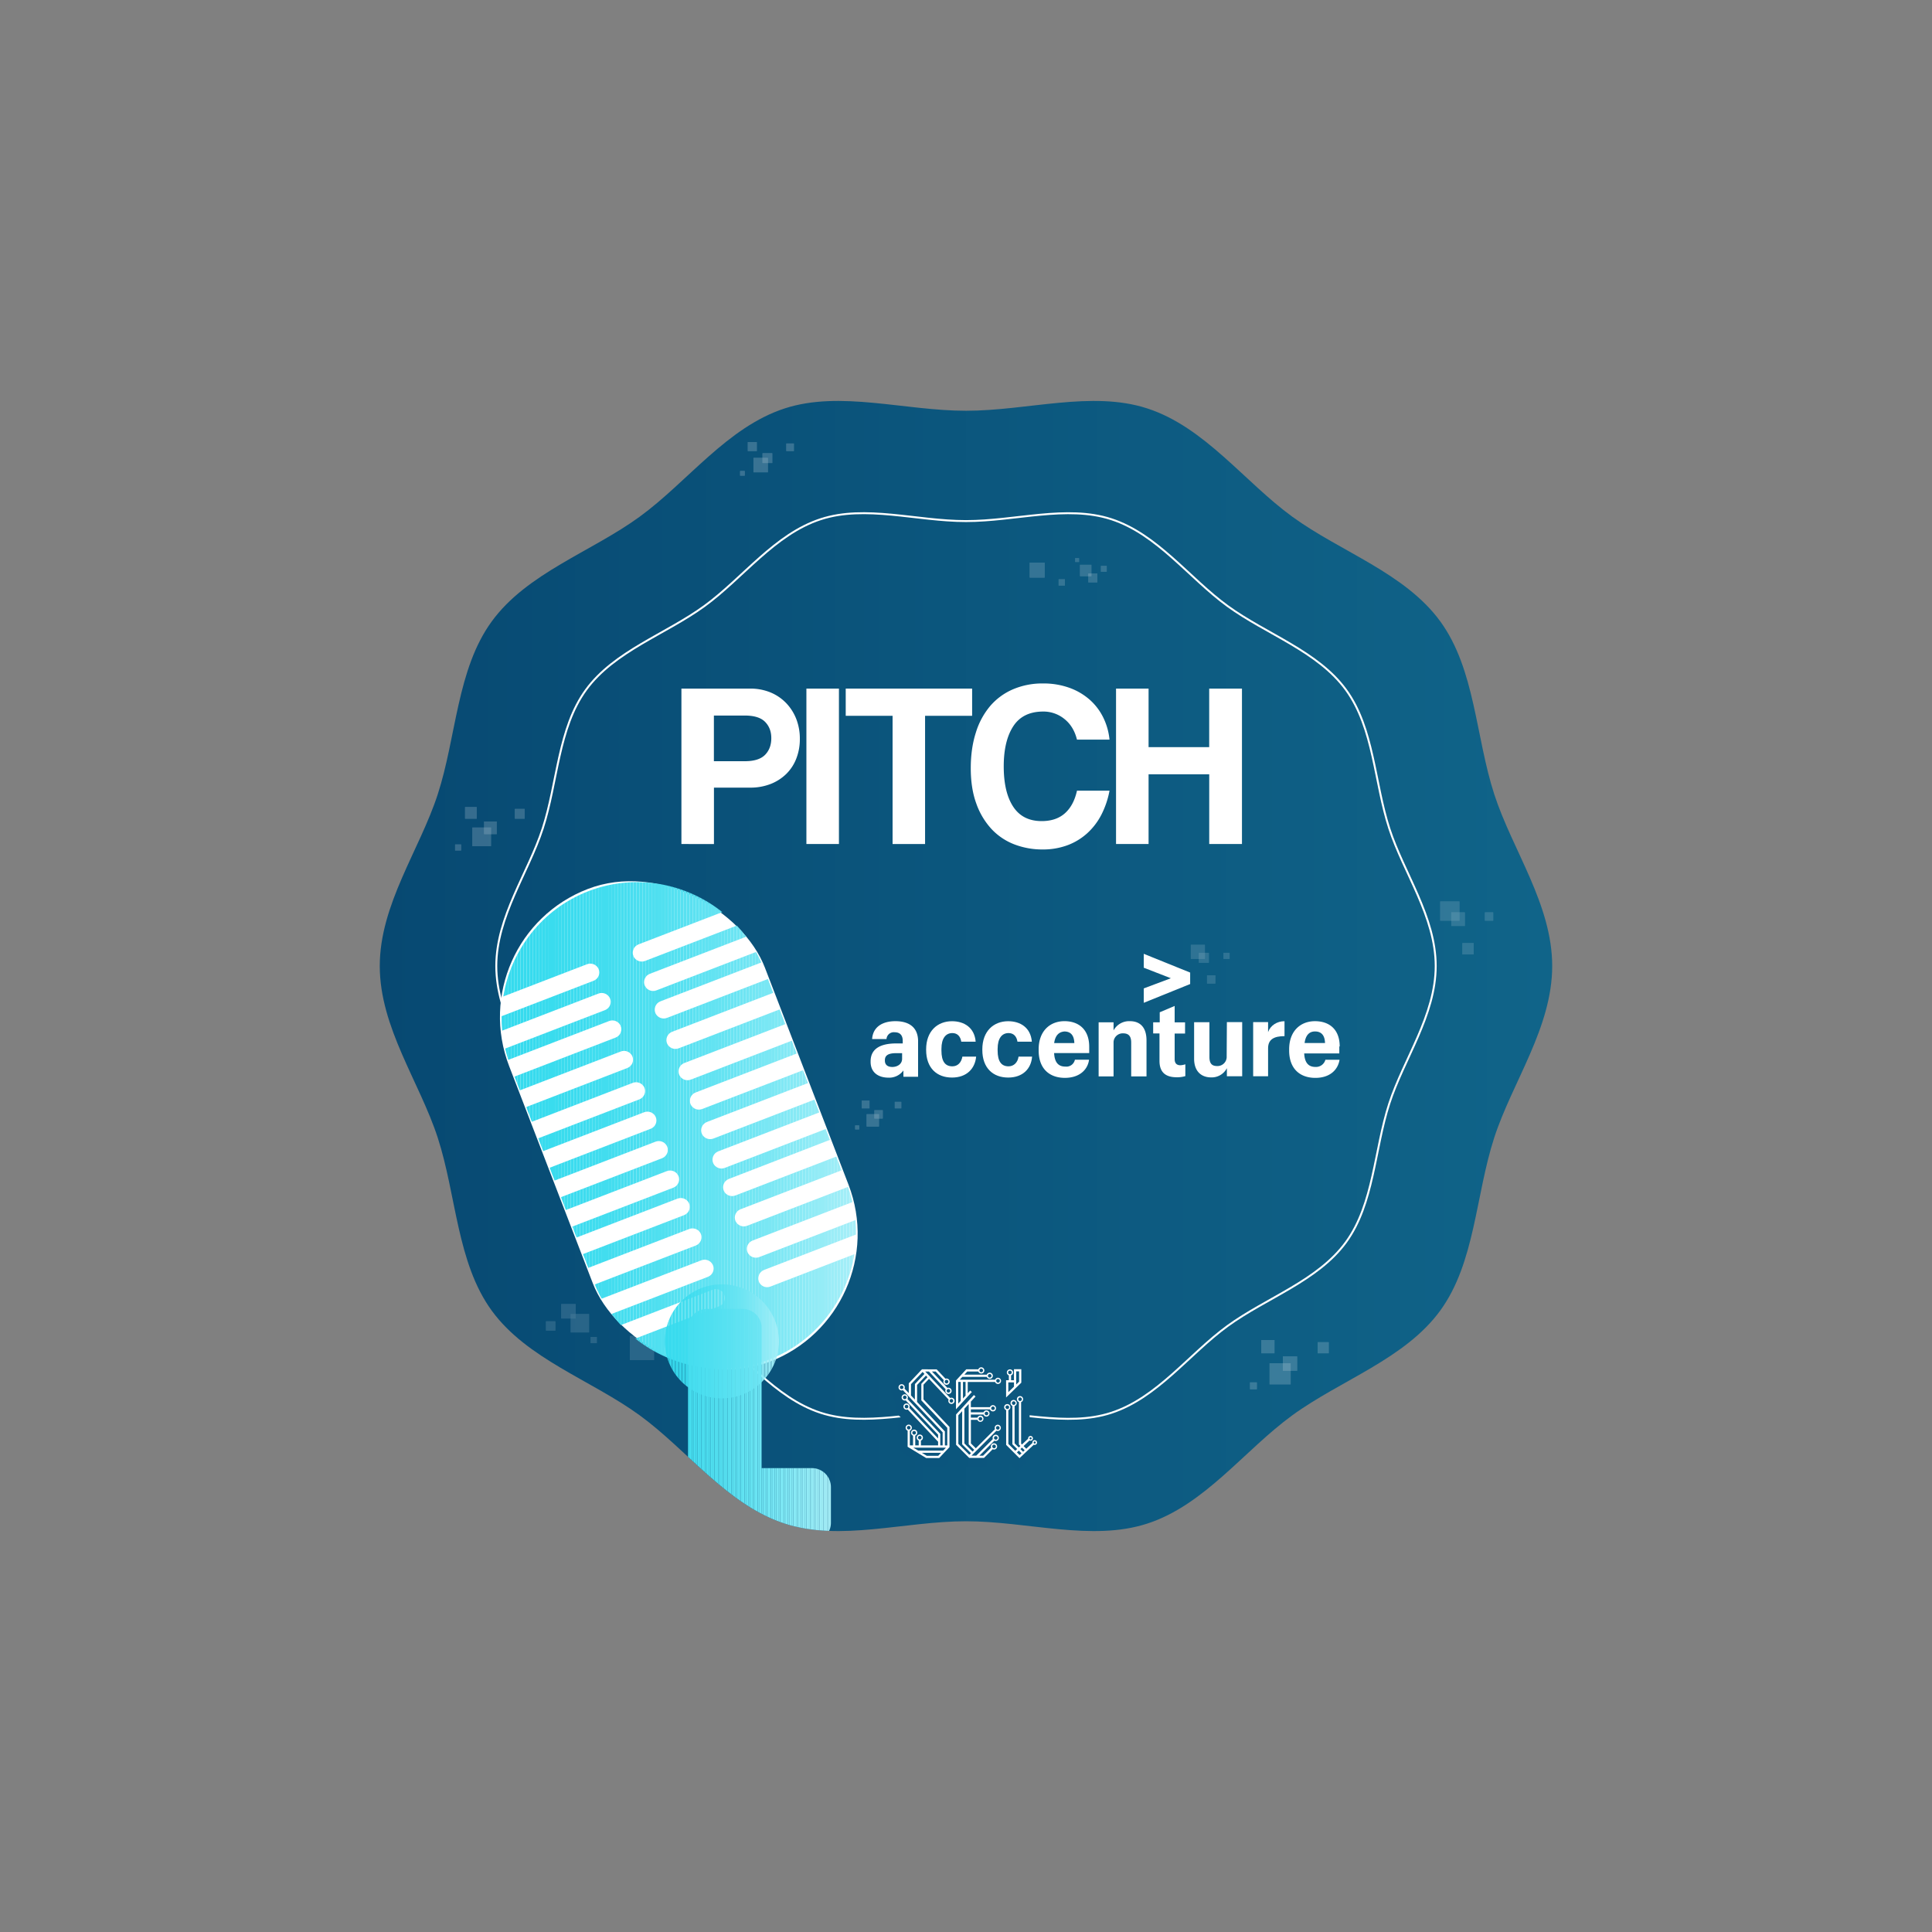 <svg id="Layer_1" data-name="Layer 1" xmlns="http://www.w3.org/2000/svg" xmlns:xlink="http://www.w3.org/1999/xlink" viewBox="0 0 2000 2000"><rect x="0" y="0" width="2000" height="2000" fill="#808080" stroke="none"/><defs><style>.cls-1{fill:#fff;}.cls-2,.cls-35{fill:none;}.cls-3{fill:url(#linear-gradient);}.cls-4{opacity:0.17;}.cls-5{clip-path:url(#clip-path);}.cls-6{clip-path:url(#clip-path-2);}.cls-7{clip-path:url(#clip-path-3);}.cls-8{clip-path:url(#clip-path-4);}.cls-9{opacity:0.26;}.cls-10{opacity:0.5;}.cls-11{opacity:0.47;}.cls-12{opacity:0.3;}.cls-13{opacity:0.62;}.cls-14{clip-path:url(#clip-path-5);}.cls-15{clip-path:url(#clip-path-6);}.cls-16{clip-path:url(#clip-path-7);}.cls-17{clip-path:url(#clip-path-8);}.cls-18{clip-path:url(#clip-path-9);}.cls-19{clip-path:url(#clip-path-10);}.cls-20{clip-path:url(#clip-path-11);}.cls-21{clip-path:url(#clip-path-12);}.cls-22{clip-path:url(#clip-path-13);}.cls-23{clip-path:url(#clip-path-14);}.cls-24{clip-path:url(#clip-path-15);}.cls-25{clip-path:url(#clip-path-16);}.cls-26{clip-path:url(#clip-path-17);}.cls-27{clip-path:url(#clip-path-18);}.cls-28{clip-path:url(#clip-path-19);}.cls-29{opacity:0.64;}.cls-30{clip-path:url(#clip-path-20);}.cls-31{clip-path:url(#clip-path-21);}.cls-32{clip-path:url(#clip-path-22);}.cls-33{clip-path:url(#clip-path-23);}.cls-34{clip-path:url(#clip-path-24);}.cls-35{stroke:#fff;stroke-miterlimit:10;stroke-width:2px;}.cls-36{clip-path:url(#clip-path-25);}.cls-37{clip-path:url(#clip-path-26);}.cls-38{fill:#36dbee;}.cls-39{fill:#37dbee;}.cls-40{fill:#38dbee;}.cls-41{fill:#39dbee;}.cls-42{fill:#39dcee;}.cls-43{fill:#3adcee;}.cls-44{fill:#3bdcee;}.cls-45{fill:#3cdcef;}.cls-46{fill:#3ddcef;}.cls-47{fill:#3edcef;}.cls-48{fill:#3fddef;}.cls-49{fill:#40ddef;}.cls-50{fill:#41ddef;}.cls-51{fill:#42ddef;}.cls-52{fill:#43ddef;}.cls-53{fill:#44ddef;}.cls-54{fill:#44deef;}.cls-55{fill:#45deef;}.cls-56{fill:#46deef;}.cls-57{fill:#47deef;}.cls-58{fill:#47def0;}.cls-59{fill:#48def0;}.cls-60{fill:#49def0;}.cls-61{fill:#4adff0;}.cls-62{fill:#4bdff0;}.cls-63{fill:#4cdff0;}.cls-64{fill:#4ddff0;}.cls-65{fill:#4edff0;}.cls-66{fill:#4fdff0;}.cls-67{fill:#50e0f0;}.cls-68{fill:#51e0f0;}.cls-69{fill:#52e0f0;}.cls-70{fill:#53e0f1;}.cls-71{fill:#54e0f1;}.cls-72{fill:#55e1f1;}.cls-73{fill:#56e1f1;}.cls-74{fill:#57e1f1;}.cls-75{fill:#58e1f1;}.cls-76{fill:#59e1f1;}.cls-77{fill:#5ae1f1;}.cls-78{fill:#5ce2f1;}.cls-79{fill:#5de2f1;}.cls-80{fill:#5ee2f2;}.cls-81{fill:#5fe2f2;}.cls-82{fill:#60e2f2;}.cls-83{fill:#61e3f2;}.cls-84{fill:#63e3f2;}.cls-85{fill:#64e3f2;}.cls-86{fill:#65e3f2;}.cls-87{fill:#66e4f2;}.cls-88{fill:#67e4f2;}.cls-89{fill:#69e4f2;}.cls-90{fill:#6ae4f3;}.cls-91{fill:#6be4f3;}.cls-92{fill:#6de5f3;}.cls-93{fill:#6ee5f3;}.cls-94{fill:#6fe5f3;}.cls-95{fill:#71e5f3;}.cls-96{fill:#72e6f3;}.cls-97{fill:#73e6f3;}.cls-98{fill:#75e6f4;}.cls-99{fill:#76e6f4;}.cls-100{fill:#78e7f4;}.cls-101{fill:#79e7f4;}.cls-102{fill:#7be7f4;}.cls-103{fill:#7ce7f4;}.cls-104{fill:#7de8f4;}.cls-105{fill:#7fe8f4;}.cls-106{fill:#80e8f5;}.cls-107{fill:#82e8f5;}.cls-108{fill:#84e9f5;}.cls-109{fill:#85e9f5;}.cls-110{fill:#87e9f5;}.cls-111{fill:#88eaf5;}.cls-112{fill:#8aeaf5;}.cls-113{fill:#8beaf6;}.cls-114{fill:#8deaf6;}.cls-115{fill:#8febf6;}.cls-116{fill:#90ebf6;}.cls-117{fill:#92ebf6;}.cls-118{fill:#94ecf6;}.cls-119{fill:#95ecf6;}.cls-120{fill:#97ecf7;}.cls-121{fill:#99ecf7;}.cls-122{fill:#9bedf7;}.cls-123{fill:#9cedf7;}.cls-124{fill:#9eedf7;}.cls-125{fill:#a0eef7;}.cls-126{fill:#a2eef8;}.cls-127{fill:#a3eef8;}.cls-128{fill:#a5eff8;}.cls-129{fill:#a7eff8;}.cls-130{clip-path:url(#clip-path-27);}.cls-131{clip-path:url(#clip-path-28);}.cls-132{fill:url(#linear-gradient-2);}</style><linearGradient id="linear-gradient" x1="393.17" y1="1000" x2="1606.83" y2="1000" gradientUnits="userSpaceOnUse"><stop offset="0" stop-color="#074972"/><stop offset="1" stop-color="#106489"/></linearGradient><clipPath id="clip-path"><rect id="SVGID" class="cls-1" x="1065.93" y="582.42" width="15.51" height="15.51"/></clipPath><clipPath id="clip-path-2"><rect id="SVGID-2" data-name="SVGID" class="cls-1" x="1095.9" y="599.66" width="6.48" height="6.48"/></clipPath><clipPath id="clip-path-3"><rect id="SVGID-3" data-name="SVGID" class="cls-1" x="1126.64" y="593.63" width="9.27" height="9.26"/></clipPath><clipPath id="clip-path-4"><rect id="SVGID-4" data-name="SVGID" class="cls-1" x="1113.05" y="577.79" width="3.96" height="3.96"/></clipPath><clipPath id="clip-path-5"><rect id="SVGID-5" data-name="SVGID" class="cls-1" x="1314.27" y="1411.25" width="21.81" height="21.81"/></clipPath><clipPath id="clip-path-6"><rect id="SVGID-6" data-name="SVGID" class="cls-1" x="1328" y="1404.18" width="14.78" height="14.78"/></clipPath><clipPath id="clip-path-7"><rect id="SVGID-7" data-name="SVGID" class="cls-1" x="1305.7" y="1387.27" width="13.62" height="13.63"/></clipPath><clipPath id="clip-path-8"><rect id="SVGID-8" data-name="SVGID" class="cls-1" x="1294.03" y="1431.06" width="7.05" height="7.05"/></clipPath><clipPath id="clip-path-9"><rect id="SVGID-9" data-name="SVGID" class="cls-1" x="1364.02" y="1389.44" width="11.45" height="11.45"/></clipPath><clipPath id="clip-path-10"><rect id="SVGID-10" data-name="SVGID" class="cls-1" x="897.12" y="1153.41" width="12.78" height="12.78"/></clipPath><clipPath id="clip-path-11"><rect id="SVGID-11" data-name="SVGID" class="cls-1" x="905.17" y="1149.27" width="8.66" height="8.66"/></clipPath><clipPath id="clip-path-12"><rect id="SVGID-12" data-name="SVGID" class="cls-1" x="892.1" y="1139.36" width="7.98" height="7.99"/></clipPath><clipPath id="clip-path-13"><rect id="SVGID-13" data-name="SVGID" class="cls-1" x="885.26" y="1165.03" width="4.14" height="4.13"/></clipPath><clipPath id="clip-path-14"><rect id="SVGID-14" data-name="SVGID" class="cls-1" x="926.28" y="1140.63" width="6.71" height="6.71"/></clipPath><clipPath id="clip-path-15"><rect id="SVGID-15" data-name="SVGID" class="cls-1" x="489" y="856.66" width="19.28" height="19.28"/></clipPath><clipPath id="clip-path-16"><rect id="SVGID-16" data-name="SVGID" class="cls-1" x="501.14" y="850.42" width="13.06" height="13.07"/></clipPath><clipPath id="clip-path-17"><rect id="SVGID-17" data-name="SVGID" class="cls-1" x="481.43" y="835.46" width="12.04" height="12.05"/></clipPath><clipPath id="clip-path-18"><rect id="SVGID-18" data-name="SVGID" class="cls-1" x="471.11" y="874.18" width="6.24" height="6.23"/></clipPath><clipPath id="clip-path-19"><rect id="SVGID-19" data-name="SVGID" class="cls-1" x="532.98" y="837.38" width="10.12" height="10.13"/></clipPath><clipPath id="clip-path-20"><rect id="SVGID-20" data-name="SVGID" class="cls-1" x="779.98" y="474.02" width="14.91" height="14.91"/></clipPath><clipPath id="clip-path-21"><rect id="SVGID-21" data-name="SVGID" class="cls-1" x="789.36" y="469.19" width="10.1" height="10.11"/></clipPath><clipPath id="clip-path-22"><rect id="SVGID-22" data-name="SVGID" class="cls-1" x="774.12" y="457.63" width="9.31" height="9.32"/></clipPath><clipPath id="clip-path-23"><rect id="SVGID-23" data-name="SVGID" class="cls-1" x="766.14" y="487.57" width="4.82" height="4.82"/></clipPath><clipPath id="clip-path-24"><rect id="SVGID-24" data-name="SVGID" class="cls-1" x="813.99" y="459.11" width="7.83" height="7.83"/></clipPath><clipPath id="clip-path-25"><path class="cls-2" d="M1606.83,1000c0,63.74-41.31,120.17-60,177.68-19.36,59.61-19.78,129.42-55.88,179-36.47,50.11-103,71.92-153.09,108.38-49.61,36.11-90.71,92.84-150.31,112.19-57.51,18.67-123.83-2.45-187.57-2.45s-130.06,21.12-187.57,2.45c-59.6-19.35-100.7-76.08-150.31-112.19C612,1428.63,545.5,1406.82,509,1356.71c-36.1-49.61-36.52-119.42-55.87-179-18.68-57.52-60-114-60-177.69s41.31-120.17,60-177.68c19.36-59.61,19.78-129.42,55.88-179,36.47-50.11,103-71.92,153.09-108.38,49.61-36.11,90.71-92.84,150.31-112.19,57.51-18.67,123.83,2.45,187.57,2.45s130.06-21.12,187.57-2.45c59.6,19.35,100.7,76.08,150.31,112.19C1388,571.37,1454.5,593.18,1491,643.29c36.1,49.61,36.52,119.42,55.87,179C1565.52,879.83,1606.83,936.26,1606.83,1000Z"/></clipPath><clipPath id="clip-path-26"><path class="cls-2" d="M797.41,1331.89a9.22,9.22,0,0,1-12.1-5.84,9.44,9.44,0,0,1,5.82-11.47L886.06,1278s0,0,0,0a135.79,135.79,0,0,0-.58-14.93,0,0,0,0,0-.06,0L786,1301.3a9.45,9.45,0,0,1-12-4.61,9.22,9.22,0,0,1,5-12.45l103.41-39.84s0,0,0-.05a140.59,140.59,0,0,0-4.61-15.64,0,0,0,0,0,0,0l-104.3,40.18a9.47,9.47,0,0,1-12-4.61,9.22,9.22,0,0,1,5.06-12.45l104.67-40.33s0,0,0,0l-5.46-14.18a0,0,0,0,0-.06,0l-104.34,40.2a9.45,9.45,0,0,1-12-4.61,9.22,9.22,0,0,1,5.05-12.45L859.12,1180s0,0,0,0l-4.32-11.23a0,0,0,0,0-.06,0l-104.34,40.2a9.45,9.45,0,0,1-12-4.61,9.22,9.22,0,0,1,5.05-12.45l104.68-40.33a0,0,0,0,0,0,0l-5.08-13.2a0,0,0,0,0-.06,0l-104.33,40.19a9.45,9.45,0,0,1-12-4.61,9.23,9.23,0,0,1,5.05-12.45l104.68-40.32a.07.07,0,0,0,0-.06l-5.09-13.19s0,0-.05,0L727,1148a9.46,9.46,0,0,1-12-4.6,9.22,9.22,0,0,1,5.06-12.45l104.67-40.33a0,0,0,0,0,0-.06l-5.09-13.19s0,0-.05,0l-104.34,40.2a9.44,9.44,0,0,1-12-4.61,9.22,9.22,0,0,1,5-12.45l104.68-40.32a0,0,0,0,0,0-.06l-5.84-15.16a0,0,0,0,0-.06,0l-104.33,40.2a9.46,9.46,0,0,1-12-4.61,9.22,9.22,0,0,1,5.06-12.45l104.67-40.33a0,0,0,0,0,0,0L795,1013.47a.07.07,0,0,0-.06,0l-104.34,40.2a9.44,9.44,0,0,1-12-4.61,9.22,9.22,0,0,1,5-12.45l104.49-40.25a0,0,0,0,0,0-.06q-2.49-5.58-5.42-10.82a0,0,0,0,0,0,0l-103.07,39.71a9.44,9.44,0,0,1-12-4.61,9.22,9.22,0,0,1,5-12.45l99.78-38.44a0,0,0,0,0,0-.07,139.15,139.15,0,0,0-9.59-11.46,0,0,0,0,0,0,0l-94.93,36.57a9.46,9.46,0,0,1-12-4.6,9.23,9.23,0,0,1,5-12.46l86.81-33.43a.05.05,0,0,0,0-.08c-37.83-30.18-90.3-40.2-138.48-21.64h0c-48.18,18.56-80.36,61.19-88.16,109,0,0,0,.06.06,0l86.46-33.31a9.44,9.44,0,0,1,12,4.61,9.22,9.22,0,0,1-5,12.45l-95.28,36.7,0,0a141.11,141.11,0,0,0,.58,14.94,0,0,0,0,0,.06,0l99.44-38.31a9.46,9.46,0,0,1,12,4.6,9.22,9.22,0,0,1-5,12.45l-103.41,39.84a.05.05,0,0,0,0,0c.91,3.9,2,7.79,3.24,11.65a0,0,0,0,0,.06,0l104.15-40.12a9.46,9.46,0,0,1,12,4.6,9.23,9.23,0,0,1-5.05,12.46L532.62,1114.5a.07.07,0,0,0,0,.06l5.47,14.18a0,0,0,0,0,.05,0l104.34-40.19a9.45,9.45,0,0,1,12,4.6,9.21,9.21,0,0,1-5.05,12.45L544.74,1146a0,0,0,0,0,0,.06l5.84,15.16a0,0,0,0,0,.06,0L654.94,1121a9.46,9.46,0,0,1,12,4.6,9.23,9.23,0,0,1-5.06,12.46l-104.67,40.32a.07.07,0,0,0,0,.06l5.09,13.19s0,0,.05,0l104.34-40.2a9.47,9.47,0,0,1,12,4.61,9.22,9.22,0,0,1-5.06,12.45L569,1208.85s0,0,0,.05l5.08,13.2a.07.07,0,0,0,.06,0l104.34-40.2a9.44,9.44,0,0,1,12,4.61,9.22,9.22,0,0,1-5,12.45L580.7,1239.31a0,0,0,0,0,0,.06l5.08,13.2a0,0,0,0,0,.06,0l104.33-40.19a9.46,9.46,0,0,1,12,4.6,9.22,9.22,0,0,1-5,12.45l-104.68,40.33a.06.06,0,0,0,0,.06l4.33,11.23a0,0,0,0,0,.06,0l104.33-40.19a9.46,9.46,0,0,1,12,4.6,9.22,9.22,0,0,1-5,12.45l-104.68,40.33a.06.06,0,0,0,0,.06l5.47,14.18a0,0,0,0,0,0,0l104.34-40.19a9.45,9.45,0,0,1,12,4.6,9.21,9.21,0,0,1-5,12.45l-104.64,40.31a0,0,0,0,0,0,.06,139,139,0,0,0,7.07,14.69,0,0,0,0,0,.06,0l103.06-39.7a9.46,9.46,0,0,1,12,4.6,9.22,9.22,0,0,1-5,12.45l-99.79,38.45a0,0,0,0,0,0,.06,139.41,139.41,0,0,0,9.6,11.47h0l94.94-36.58a9.47,9.47,0,0,1,12,4.61,9.23,9.23,0,0,1-5.06,12.45l-86.8,33.44a0,0,0,0,0,0,.08c37.83,30.18,90.29,40.2,138.48,21.64h0c48.18-18.56,80.36-61.2,88.16-109,0,0,0-.06-.06,0Z"/></clipPath><clipPath id="clip-path-27"><circle class="cls-2" cx="747.26" cy="1388.56" r="59"/></clipPath><clipPath id="clip-path-28"><path class="cls-2" d="M840.59,1519.78H788.46V1374.57A19.64,19.64,0,0,0,768.87,1355H731.75a19.64,19.64,0,0,0-19.58,19.58v145.21H660a19.64,19.64,0,0,0-19.59,19.58v37.12A19.64,19.64,0,0,0,660,1596.06H840.59a19.64,19.64,0,0,0,19.58-19.58v-37.12A19.64,19.64,0,0,0,840.59,1519.78Z"/></clipPath><linearGradient id="linear-gradient-2" x1="922.16" y1="1464.22" x2="1081.62" y2="1464.22" gradientUnits="userSpaceOnUse"><stop offset="0" stop-color="#0b547c"/><stop offset="1" stop-color="#0c587f"/></linearGradient></defs><title>accenture_pitch</title><path class="cls-3" d="M1606.83,1000c0,63.74-41.31,120.17-60,177.68-19.36,59.61-19.78,129.42-55.88,179-36.47,50.11-103,71.92-153.09,108.38-49.61,36.11-90.71,92.84-150.31,112.19-57.51,18.67-123.83-2.45-187.57-2.45s-130.06,21.12-187.57,2.45c-59.6-19.35-100.7-76.08-150.31-112.19C612,1428.63,545.5,1406.82,509,1356.71c-36.1-49.61-36.52-119.42-55.87-179-18.68-57.52-60-114-60-177.69s41.31-120.17,60-177.68c19.36-59.61,19.78-129.42,55.88-179,36.47-50.11,103-71.92,153.09-108.38,49.61-36.11,90.71-92.84,150.31-112.19,57.51-18.67,123.83,2.45,187.57,2.45s130.06-21.12,187.57-2.45c59.6,19.35,100.7,76.08,150.31,112.19C1388,571.37,1454.5,593.18,1491,643.29c36.1,49.61,36.52,119.42,55.87,179C1565.52,879.83,1606.83,936.26,1606.83,1000Z"/><path class="cls-1" d="M705.4,873.73V712.84h71a54.35,54.35,0,0,1,21.32,4A48,48,0,0,1,814,728a49.94,49.94,0,0,1,10.42,16.6A56.25,56.25,0,0,1,828,764.94a55.26,55.26,0,0,1-3.63,20.23,45.1,45.1,0,0,1-10.42,16,48.26,48.26,0,0,1-16.24,10.42,57.21,57.21,0,0,1-21.32,3.76H739.08v58.39ZM771.06,788q14.54,0,21-6.67T798.44,764q0-10.17-6.42-16.72t-21-6.54h-32V788Z"/><path class="cls-1" d="M834.78,873.73V712.84h33.69V873.73Z"/><path class="cls-1" d="M924,873.73V741H875.49V712.84h130.85V741H957.63V873.73Z"/><path class="cls-1" d="M1148.57,818.49a91.19,91.19,0,0,1-8.48,25,68,68,0,0,1-14.66,19.14A63.45,63.45,0,0,1,1105,875a72.8,72.8,0,0,1-25.68,4.36,80.47,80.47,0,0,1-29.44-5.33,63.34,63.34,0,0,1-23.63-16,76.18,76.18,0,0,1-15.62-26.29q-5.7-15.63-5.7-36.46,0-20.36,5.21-36.71A78,78,0,0,1,1025,730.9a64.73,64.73,0,0,1,23.63-17.33,77.39,77.39,0,0,1,31.13-6.06A78.73,78.73,0,0,1,1107,712a65.06,65.06,0,0,1,21.08,12.35,59.7,59.7,0,0,1,14.06,18.54,66.66,66.66,0,0,1,6.42,22.78h-33.68q-3.41-13.81-13.09-21.45a34.32,34.32,0,0,0-21.8-7.63q-21.09,0-31,15.14t-9.93,41.56q0,26.9,9.81,41.8T1078.3,850q15,0,24.11-8.12t12.48-23.38Z"/><path class="cls-1" d="M1251.79,873.73v-72.2H1189v72.2h-33.68V712.84H1189v60.58h62.76V712.84h33.92V873.73Z"/><polygon class="cls-1" points="1184 1001.76 1212.08 1012.68 1184 1023.2 1184 1038.1 1232.05 1018.67 1232.05 1006.8 1184 987.38 1184 1001.76"/><path class="cls-1" d="M926.92,1057.12c-13.44,0-23.3,6-24.1,18.52h14.9v-.26a7.55,7.55,0,0,1,8.39-6.79c5.74,0,8.4,3.32,8.4,8.91v2.66h-6.79c-14.64,0-26.47,4.53-26.47,18.52v.55c0,11.32,8.4,16.36,18.51,16.36h0a18.18,18.18,0,0,0,15.45-7.45v6.53H950.4V1077.1C950,1062.71,940.1,1057.12,926.92,1057.12Zm-3.18,47.4c-5.33,0-7.7-2.66-7.7-6.54v-.54c0-5.08,3.87-7.2,11.57-7.2h6.25v5.33h0C934.11,1101.45,929,1104.52,923.74,1104.52Z"/><path class="cls-1" d="M985.89,1103.86c-7.45,0-11.32-5.07-11.32-16.36v-1.71c0-11.07,4.53-16.36,11.32-16.36,5.33,0,8.4,3.58,9.2,8.91H1010c-1.2-14.64-12-21.18-24.5-21.18-14.9,0-26.77,10.11-26.77,29.14v.55c0,19,11.32,28.63,26.77,28.63h0c15.19,0,23.85-9.21,25-21.69H996.26C995.2,1100,991.37,1103.86,985.89,1103.86Z"/><path class="cls-1" d="M1044.06,1103.86c-7.45,0-11.32-5.07-11.32-16.36v-1.71c0-11.07,4.53-16.36,11.32-16.36,5.34,0,8.4,3.58,9.21,8.91h14.9c-1.21-14.64-12-21.18-24.51-21.18-14.9,0-26.76,10.11-26.76,29.14v.55c0,19,11.32,28.63,26.76,28.63h0c15.19,0,23.85-9.21,24.76-21.69h-14C1053.52,1100,1049.4,1103.86,1044.06,1103.86Z"/><path class="cls-1" d="M1102.78,1104.12c-6.79,0-11.06-3.87-11.57-14h36.33v-6.53c0-18.52-11.57-26.48-25.56-26.48-15.19,0-26.77,10.37-26.77,29.14v1.21c0,18.77,11.07,28.34,27.17,28.34h0c14.64,0,23.55-8,25-18.77h-14.65A9,9,0,0,1,1102.78,1104.12Zm-1-36.33c6.25,0,10.12,3.57,10.37,12h-20.88C1092.52,1070.85,1097.05,1068.19,1101.83,1067.79Z"/><path class="cls-1" d="M1169.75,1057.12a18.33,18.33,0,0,0-17,9.57v-8.4h-15.45v56h15.45v-35.67a9.52,9.52,0,0,1,9.86-8.91c5.73,0,8.4,2.92,8.4,9.56v35h15.85v-37.5C1186.77,1063.11,1179.87,1057.12,1169.75,1057.12Z"/><path class="cls-1" d="M1216,1096.41v-26.47h10.77v-11.58H1216v-17l-15.45,6.54v10.37h-6.79v11.57h6.54v28.34c0,11.32,5.73,17,17.85,17a28.79,28.79,0,0,0,8.91-1.2v-12.23a18.24,18.24,0,0,1-5.33,1C1218.07,1102.66,1216,1100.65,1216,1096.41Z"/><path class="cls-1" d="M1269.85,1093.2v1.46a9.52,9.52,0,0,1-9.86,8.91c-5.74,0-8-2.92-8-9.57v-35.82h-15.85V1096c0,13,7.45,19.31,17.57,19.31a17.64,17.64,0,0,0,16.36-9.56v8.4h15.84v-56.06h-15.84l-.22,35.13Z"/><path class="cls-1" d="M1312.72,1068.44v-10.37h-15.45v56.06h15.45v-29c0-9.2,6.24-12.52,17-12.52v-15.45C1322,1057.12,1315.13,1061.54,1312.72,1068.44Z"/><path class="cls-1" d="M1386.85,1083.34c0-18.51-11.58-26.22-25.56-26.22-15.2,0-26.77,10.37-26.77,29.14v1.21c0,18.77,11.06,28.34,27.17,28.34h0c14.64,0,23.3-8,25-18.77h-14.64a10.05,10.05,0,0,1-10.37,7.44c-6.79,0-11.07-3.87-11.58-14h36.34v-7.19l.4,0Zm-36.34-3.58h0c1.21-9.2,5.74-12,10.78-12,6.24,0,10.11,3.57,10.37,12Z"/><g class="cls-4"><rect id="SVGID-25" data-name="SVGID" class="cls-1" x="1065.93" y="582.42" width="15.51" height="15.51"/><g class="cls-5"><rect class="cls-1" x="1065.93" y="582.42" width="15.51" height="15.51"/></g></g><g class="cls-4"><rect id="SVGID-26" data-name="SVGID" class="cls-1" x="1095.9" y="599.66" width="6.48" height="6.48"/><g class="cls-6"><rect class="cls-1" x="1095.9" y="599.66" width="6.48" height="6.48"/></g></g><g class="cls-4"><rect class="cls-1" x="1118.03" y="584.68" width="11.77" height="11.77"/><rect id="SVGID-27" data-name="SVGID" class="cls-1" x="1118.03" y="584.68" width="11.77" height="11.77"/></g><g class="cls-4"><rect id="SVGID-28" data-name="SVGID" class="cls-1" x="1126.64" y="593.63" width="9.27" height="9.26"/><g class="cls-7"><rect class="cls-1" x="1126.64" y="593.63" width="9.26" height="9.26"/></g></g><g class="cls-4"><rect class="cls-1" x="1139.68" y="585.83" width="6" height="6"/><rect id="SVGID-29" data-name="SVGID" class="cls-1" x="1139.68" y="585.83" width="6" height="6"/></g><g class="cls-4"><rect id="SVGID-30" data-name="SVGID" class="cls-1" x="1113.05" y="577.79" width="3.96" height="3.96"/><g class="cls-8"><rect class="cls-1" x="1113.05" y="577.79" width="3.96" height="3.96"/></g></g><g class="cls-9"><g class="cls-10"><rect class="cls-1" x="652.04" y="1382.95" width="25" height="25"/><rect id="SVGID-31" data-name="SVGID" class="cls-1" x="652.05" y="1382.95" width="25" height="25"/></g><g class="cls-10"><rect class="cls-1" x="635.01" y="1344.74" width="10.44" height="10.44"/><rect id="SVGID-32" data-name="SVGID" class="cls-1" x="635.01" y="1344.74" width="10.44" height="10.44"/></g><g class="cls-10"><rect class="cls-1" x="590.82" y="1360.34" width="18.96" height="18.96"/><rect id="SVGID-33" data-name="SVGID" class="cls-1" x="590.83" y="1360.34" width="18.96" height="18.96"/></g><g class="cls-10"><rect class="cls-1" x="580.98" y="1349.96" width="14.93" height="14.93"/><rect id="SVGID-34" data-name="SVGID" class="cls-1" x="580.98" y="1349.96" width="14.93" height="14.93"/></g><g class="cls-10"><rect class="cls-1" x="565.23" y="1367.8" width="9.66" height="9.66"/><rect id="SVGID-35" data-name="SVGID" class="cls-1" x="565.23" y="1367.8" width="9.66" height="9.66"/></g><g class="cls-10"><rect class="cls-1" x="611.43" y="1384.03" width="6.38" height="6.38"/><rect id="SVGID-36" data-name="SVGID" class="cls-1" x="611.43" y="1384.03" width="6.38" height="6.38"/></g></g><g class="cls-11"><g class="cls-12"><rect class="cls-1" x="1490.91" y="933.17" width="19.91" height="19.91"/><rect id="SVGID-37" data-name="SVGID" class="cls-1" x="1490.91" y="933.18" width="19.91" height="19.91"/></g><g class="cls-12"><rect class="cls-1" x="1502.34" y="944.49" width="14.06" height="14.06"/><rect id="SVGID-38" data-name="SVGID" class="cls-1" x="1502.34" y="944.49" width="14.06" height="14.06"/></g><g class="cls-12"><rect class="cls-1" x="1537.16" y="944.49" width="8.6" height="8.6"/><rect id="SVGID-39" data-name="SVGID" class="cls-1" x="1537.16" y="944.49" width="8.6" height="8.59"/></g><g class="cls-12"><rect class="cls-1" x="1513.86" y="976.31" width="11.71" height="11.71"/><rect id="SVGID-40" data-name="SVGID" class="cls-1" x="1513.86" y="976.31" width="11.71" height="11.71"/></g></g><g class="cls-11"><g class="cls-12"><rect class="cls-1" x="1232.73" y="978.08" width="14.57" height="14.57"/><rect id="SVGID-41" data-name="SVGID" class="cls-1" x="1232.73" y="978.08" width="14.57" height="14.57"/></g><g class="cls-12"><rect class="cls-1" x="1241.09" y="986.36" width="10.29" height="10.29"/><rect id="SVGID-42" data-name="SVGID" class="cls-1" x="1241.09" y="986.36" width="10.29" height="10.29"/></g><g class="cls-12"><rect class="cls-1" x="1266.57" y="986.36" width="6.29" height="6.29"/><rect id="SVGID-43" data-name="SVGID" class="cls-1" x="1266.57" y="986.36" width="6.29" height="6.29"/></g><g class="cls-12"><rect class="cls-1" x="1249.52" y="1009.64" width="8.57" height="8.57"/><rect id="SVGID-44" data-name="SVGID" class="cls-1" x="1249.52" y="1009.64" width="8.57" height="8.57"/></g></g><g class="cls-13"><g class="cls-12"><rect id="SVGID-45" data-name="SVGID" class="cls-1" x="1314.27" y="1411.25" width="21.81" height="21.81"/><g class="cls-14"><rect class="cls-1" x="1314.27" y="1411.25" width="21.81" height="21.81"/></g></g><g class="cls-12"><rect id="SVGID-46" data-name="SVGID" class="cls-1" x="1328" y="1404.18" width="14.78" height="14.78"/><g class="cls-15"><rect class="cls-1" x="1328" y="1404.18" width="14.78" height="14.78"/></g></g><g class="cls-12"><rect id="SVGID-47" data-name="SVGID" class="cls-1" x="1305.7" y="1387.27" width="13.62" height="13.63"/><g class="cls-16"><rect class="cls-1" x="1305.7" y="1387.27" width="13.62" height="13.62"/></g></g><g class="cls-12"><rect id="SVGID-48" data-name="SVGID" class="cls-1" x="1294.03" y="1431.06" width="7.05" height="7.05"/><g class="cls-17"><rect class="cls-1" x="1294.03" y="1431.06" width="7.05" height="7.05"/></g></g><g class="cls-12"><rect id="SVGID-49" data-name="SVGID" class="cls-1" x="1364.02" y="1389.44" width="11.45" height="11.45"/><g class="cls-18"><rect class="cls-1" x="1364.02" y="1389.44" width="11.45" height="11.45"/></g></g></g><g class="cls-13"><g class="cls-12"><rect id="SVGID-50" data-name="SVGID" class="cls-1" x="897.12" y="1153.41" width="12.78" height="12.78"/><g class="cls-19"><rect class="cls-1" x="897.12" y="1153.41" width="12.78" height="12.78"/></g></g><g class="cls-12"><rect id="SVGID-51" data-name="SVGID" class="cls-1" x="905.17" y="1149.27" width="8.66" height="8.66"/><g class="cls-20"><rect class="cls-1" x="905.17" y="1149.27" width="8.66" height="8.66"/></g></g><g class="cls-12"><rect id="SVGID-52" data-name="SVGID" class="cls-1" x="892.1" y="1139.36" width="7.98" height="7.99"/><g class="cls-21"><rect class="cls-1" x="892.1" y="1139.36" width="7.99" height="7.99"/></g></g><g class="cls-12"><rect id="SVGID-53" data-name="SVGID" class="cls-1" x="885.26" y="1165.03" width="4.14" height="4.13"/><g class="cls-22"><rect class="cls-1" x="885.26" y="1165.03" width="4.13" height="4.13"/></g></g><g class="cls-12"><rect id="SVGID-54" data-name="SVGID" class="cls-1" x="926.28" y="1140.63" width="6.71" height="6.71"/><g class="cls-23"><rect class="cls-1" x="926.28" y="1140.63" width="6.71" height="6.71"/></g></g></g><g class="cls-13"><g class="cls-12"><rect id="SVGID-55" data-name="SVGID" class="cls-1" x="489" y="856.66" width="19.28" height="19.28"/><g class="cls-24"><rect class="cls-1" x="489" y="856.66" width="19.28" height="19.28"/></g></g><g class="cls-12"><rect id="SVGID-56" data-name="SVGID" class="cls-1" x="501.14" y="850.42" width="13.06" height="13.07"/><g class="cls-25"><rect class="cls-1" x="501.14" y="850.42" width="13.06" height="13.06"/></g></g><g class="cls-12"><rect id="SVGID-57" data-name="SVGID" class="cls-1" x="481.43" y="835.46" width="12.04" height="12.05"/><g class="cls-26"><rect class="cls-1" x="481.43" y="835.46" width="12.04" height="12.04"/></g></g><g class="cls-12"><rect id="SVGID-58" data-name="SVGID" class="cls-1" x="471.11" y="874.18" width="6.24" height="6.23"/><g class="cls-27"><rect class="cls-1" x="471.11" y="874.18" width="6.24" height="6.24"/></g></g><g class="cls-12"><rect id="SVGID-59" data-name="SVGID" class="cls-1" x="532.98" y="837.38" width="10.12" height="10.13"/><g class="cls-28"><rect class="cls-1" x="532.98" y="837.38" width="10.12" height="10.12"/></g></g></g><g class="cls-29"><g class="cls-12"><rect id="SVGID-60" data-name="SVGID" class="cls-1" x="779.98" y="474.02" width="14.91" height="14.91"/><g class="cls-30"><rect class="cls-1" x="779.97" y="474.02" width="14.91" height="14.91"/></g></g><g class="cls-12"><rect id="SVGID-61" data-name="SVGID" class="cls-1" x="789.36" y="469.19" width="10.1" height="10.11"/><g class="cls-31"><rect class="cls-1" x="789.36" y="469.19" width="10.1" height="10.1"/></g></g><g class="cls-12"><rect id="SVGID-62" data-name="SVGID" class="cls-1" x="774.12" y="457.63" width="9.31" height="9.32"/><g class="cls-32"><rect class="cls-1" x="774.12" y="457.63" width="9.32" height="9.32"/></g></g><g class="cls-12"><rect id="SVGID-63" data-name="SVGID" class="cls-1" x="766.14" y="487.57" width="4.82" height="4.82"/><g class="cls-33"><rect class="cls-1" x="766.14" y="487.57" width="4.82" height="4.82"/></g></g><g class="cls-12"><rect id="SVGID-64" data-name="SVGID" class="cls-1" x="813.99" y="459.11" width="7.83" height="7.83"/><g class="cls-34"><rect class="cls-1" x="813.99" y="459.11" width="7.83" height="7.83"/></g></g></g><path class="cls-35" d="M1486.24,1000c0,51.07-33.1,96.29-48.06,142.38-15.51,47.76-15.84,103.69-44.78,143.45-29.22,40.15-82.51,57.62-122.66,86.84-39.76,28.93-72.68,74.39-120.45,89.9-46.08,15-99.22-2-150.29-2s-104.21,16.93-150.29,2c-47.77-15.51-80.69-61-120.45-89.9-40.15-29.22-93.44-46.69-122.66-86.84-28.94-39.76-29.27-95.69-44.78-143.45-15-46.09-48.06-91.31-48.06-142.38s33.1-96.29,48.06-142.38c15.51-47.76,15.84-103.69,44.78-143.45,29.22-40.15,82.51-57.62,122.66-86.84,39.76-28.93,72.68-74.39,120.45-89.9,46.08-15,99.22,2,150.29,2s104.21-16.93,150.29-2c47.77,15.51,80.69,61,120.45,89.9,40.15,29.22,93.44,46.69,122.66,86.84,28.94,39.76,29.27,95.69,44.78,143.45C1453.14,903.71,1486.24,948.93,1486.24,1000Z"/><g class="cls-36"><rect class="cls-1" x="560.83" y="902.77" width="283.71" height="524.38" rx="141.85" transform="translate(-371.82 330.49) rotate(-21.07)"/><g class="cls-37"><rect class="cls-38" x="519.2" y="903.9" width="0.06" height="522.12"/><rect class="cls-38" x="519.26" y="903.9" width="3.25" height="522.12"/><rect class="cls-38" x="522.51" y="903.9" width="3.25" height="522.12"/><rect class="cls-38" x="525.75" y="903.9" width="3.25" height="522.12"/><rect class="cls-38" x="529" y="903.9" width="3.25" height="522.12"/><rect class="cls-38" x="532.24" y="903.9" width="3.25" height="522.12"/><rect class="cls-38" x="535.49" y="903.9" width="3.25" height="522.12"/><rect class="cls-39" x="538.74" y="903.9" width="3.25" height="522.12"/><rect class="cls-39" x="541.98" y="903.9" width="3.25" height="522.12"/><rect class="cls-39" x="545.23" y="903.9" width="3.25" height="522.12"/><rect class="cls-39" x="548.48" y="903.9" width="3.25" height="522.12"/><rect class="cls-39" x="551.72" y="903.9" width="3.25" height="522.12"/><rect class="cls-40" x="554.97" y="903.9" width="3.25" height="522.12"/><rect class="cls-40" x="558.22" y="903.9" width="3.25" height="522.12"/><rect class="cls-40" x="561.46" y="903.9" width="3.25" height="522.12"/><rect class="cls-41" x="564.71" y="903.9" width="3.25" height="522.12"/><rect class="cls-42" x="567.96" y="903.9" width="3.25" height="522.12"/><rect class="cls-42" x="571.2" y="903.9" width="3.25" height="522.12"/><rect class="cls-43" x="574.45" y="903.9" width="3.25" height="522.12"/><rect class="cls-43" x="577.7" y="903.9" width="3.25" height="522.12"/><rect class="cls-44" x="580.94" y="903.9" width="3.25" height="522.12"/><rect class="cls-44" x="584.19" y="903.9" width="3.25" height="522.12"/><rect class="cls-44" x="587.43" y="903.9" width="3.25" height="522.12"/><rect class="cls-45" x="590.68" y="903.9" width="3.25" height="522.12"/><rect class="cls-45" x="593.93" y="903.9" width="3.25" height="522.12"/><rect class="cls-46" x="597.17" y="903.9" width="3.25" height="522.12"/><rect class="cls-46" x="600.42" y="903.9" width="3.25" height="522.12"/><rect class="cls-47" x="603.67" y="903.9" width="3.25" height="522.12"/><rect class="cls-48" x="606.91" y="903.9" width="3.25" height="522.12"/><rect class="cls-48" x="610.16" y="903.9" width="3.25" height="522.12"/><rect class="cls-49" x="613.41" y="903.9" width="3.25" height="522.12"/><rect class="cls-49" x="616.65" y="903.9" width="3.25" height="522.12"/><rect class="cls-50" x="619.9" y="903.9" width="3.25" height="522.12"/><rect class="cls-51" x="623.15" y="903.9" width="3.25" height="522.12"/><rect class="cls-51" x="626.39" y="903.9" width="3.25" height="522.12"/><rect class="cls-52" x="629.64" y="903.9" width="3.25" height="522.12"/><rect class="cls-53" x="632.88" y="903.9" width="3.25" height="522.12"/><rect class="cls-54" x="636.13" y="903.9" width="3.25" height="522.12"/><rect class="cls-55" x="639.38" y="903.9" width="3.25" height="522.12"/><rect class="cls-56" x="642.62" y="903.9" width="3.25" height="522.12"/><rect class="cls-57" x="645.87" y="903.9" width="3.25" height="522.12"/><rect class="cls-58" x="649.12" y="903.9" width="3.25" height="522.12"/><rect class="cls-59" x="652.36" y="903.9" width="3.25" height="522.12"/><rect class="cls-60" x="655.61" y="903.9" width="3.25" height="522.12"/><rect class="cls-61" x="658.86" y="903.9" width="3.25" height="522.12"/><rect class="cls-62" x="662.1" y="903.9" width="3.25" height="522.12"/><rect class="cls-63" x="665.35" y="903.9" width="3.25" height="522.12"/><rect class="cls-64" x="668.6" y="903.9" width="3.25" height="522.12"/><rect class="cls-64" x="671.84" y="903.9" width="3.25" height="522.12"/><rect class="cls-65" x="675.09" y="903.9" width="3.25" height="522.12"/><rect class="cls-66" x="678.34" y="903.9" width="3.25" height="522.12"/><rect class="cls-67" x="681.58" y="903.9" width="3.25" height="522.12"/><rect class="cls-68" x="684.83" y="903.9" width="3.25" height="522.12"/><rect class="cls-69" x="688.07" y="903.9" width="3.25" height="522.12"/><rect class="cls-70" x="691.32" y="903.9" width="3.25" height="522.12"/><rect class="cls-71" x="694.57" y="903.9" width="3.25" height="522.12"/><rect class="cls-72" x="697.81" y="903.9" width="3.25" height="522.12"/><rect class="cls-73" x="701.06" y="903.9" width="3.25" height="522.12"/><rect class="cls-74" x="704.31" y="903.9" width="3.25" height="522.12"/><rect class="cls-75" x="707.55" y="903.9" width="3.25" height="522.12"/><rect class="cls-76" x="710.8" y="903.9" width="3.25" height="522.12"/><rect class="cls-77" x="714.05" y="903.9" width="3.25" height="522.12"/><rect class="cls-78" x="717.29" y="903.9" width="3.25" height="522.12"/><rect class="cls-79" x="720.54" y="903.9" width="3.25" height="522.12"/><rect class="cls-80" x="723.79" y="903.9" width="3.25" height="522.12"/><rect class="cls-81" x="727.03" y="903.9" width="3.25" height="522.12"/><rect class="cls-82" x="730.28" y="903.9" width="3.25" height="522.12"/><rect class="cls-83" x="733.52" y="903.9" width="3.25" height="522.12"/><rect class="cls-84" x="736.77" y="903.9" width="3.25" height="522.12"/><rect class="cls-85" x="740.02" y="903.9" width="3.25" height="522.12"/><rect class="cls-86" x="743.26" y="903.9" width="3.25" height="522.12"/><rect class="cls-87" x="746.51" y="903.9" width="3.25" height="522.12"/><rect class="cls-88" x="749.76" y="903.9" width="3.25" height="522.12"/><rect class="cls-89" x="753" y="903.9" width="3.25" height="522.12"/><rect class="cls-90" x="756.25" y="903.9" width="3.25" height="522.12"/><rect class="cls-91" x="759.5" y="903.9" width="3.25" height="522.12"/><rect class="cls-92" x="762.74" y="903.9" width="3.25" height="522.12"/><rect class="cls-93" x="765.99" y="903.9" width="3.25" height="522.12"/><rect class="cls-94" x="769.24" y="903.9" width="3.25" height="522.12"/><rect class="cls-95" x="772.48" y="903.9" width="3.25" height="522.12"/><rect class="cls-96" x="775.73" y="903.9" width="3.25" height="522.12"/><rect class="cls-97" x="778.97" y="903.9" width="3.25" height="522.12"/><rect class="cls-98" x="782.22" y="903.9" width="3.25" height="522.12"/><rect class="cls-99" x="785.47" y="903.9" width="3.25" height="522.12"/><rect class="cls-100" x="788.71" y="903.9" width="3.25" height="522.12"/><rect class="cls-101" x="791.96" y="903.9" width="3.25" height="522.12"/><rect class="cls-102" x="795.21" y="903.9" width="3.25" height="522.12"/><rect class="cls-103" x="798.45" y="903.9" width="3.25" height="522.12"/><rect class="cls-104" x="801.7" y="903.9" width="3.25" height="522.12"/><rect class="cls-105" x="804.95" y="903.9" width="3.25" height="522.12"/><rect class="cls-106" x="808.19" y="903.9" width="3.25" height="522.12"/><rect class="cls-107" x="811.44" y="903.9" width="3.25" height="522.12"/><rect class="cls-108" x="814.69" y="903.9" width="3.25" height="522.12"/><rect class="cls-109" x="817.93" y="903.9" width="3.25" height="522.12"/><rect class="cls-110" x="821.18" y="903.9" width="3.25" height="522.12"/><rect class="cls-111" x="824.43" y="903.9" width="3.25" height="522.12"/><rect class="cls-112" x="827.67" y="903.9" width="3.25" height="522.12"/><rect class="cls-113" x="830.92" y="903.9" width="3.25" height="522.12"/><rect class="cls-114" x="834.16" y="903.9" width="3.25" height="522.12"/><rect class="cls-115" x="837.41" y="903.9" width="3.25" height="522.12"/><rect class="cls-116" x="840.66" y="903.9" width="3.25" height="522.12"/><rect class="cls-117" x="843.9" y="903.9" width="3.25" height="522.12"/><rect class="cls-118" x="847.15" y="903.9" width="3.25" height="522.12"/><rect class="cls-119" x="850.4" y="903.9" width="3.25" height="522.12"/><rect class="cls-120" x="853.64" y="903.9" width="3.25" height="522.12"/><rect class="cls-121" x="856.89" y="903.9" width="3.25" height="522.12"/><rect class="cls-122" x="860.14" y="903.9" width="3.25" height="522.12"/><rect class="cls-123" x="863.38" y="903.9" width="3.25" height="522.12"/><rect class="cls-124" x="866.63" y="903.9" width="3.25" height="522.12"/><rect class="cls-125" x="869.88" y="903.9" width="3.25" height="522.12"/><rect class="cls-126" x="873.12" y="903.9" width="3.25" height="522.12"/><rect class="cls-127" x="876.37" y="903.9" width="3.25" height="522.12"/><rect class="cls-128" x="879.61" y="903.9" width="3.25" height="522.12"/><rect class="cls-129" x="882.86" y="903.9" width="3.25" height="522.12"/><rect class="cls-129" x="886.11" y="903.9" width="0.06" height="522.12"/></g><g class="cls-130"><rect class="cls-38" x="688.26" y="1329.56" height="117.99"/><rect class="cls-38" x="688.26" y="1329.56" width="1.04" height="117.99"/><rect class="cls-38" x="689.31" y="1329.56" width="1.04" height="117.99"/><rect class="cls-38" x="690.35" y="1329.56" width="1.04" height="117.99"/><rect class="cls-38" x="691.4" y="1329.56" width="1.04" height="117.99"/><rect class="cls-38" x="692.44" y="1329.56" width="1.04" height="117.99"/><rect class="cls-38" x="693.48" y="1329.56" width="1.04" height="117.99"/><rect class="cls-39" x="694.53" y="1329.56" width="1.04" height="117.99"/><rect class="cls-39" x="695.57" y="1329.56" width="1.04" height="117.99"/><rect class="cls-39" x="696.62" y="1329.56" width="1.04" height="117.99"/><rect class="cls-39" x="697.66" y="1329.56" width="1.04" height="117.99"/><rect class="cls-39" x="698.7" y="1329.56" width="1.04" height="117.99"/><rect class="cls-40" x="699.75" y="1329.56" width="1.04" height="117.99"/><rect class="cls-40" x="700.79" y="1329.56" width="1.04" height="117.99"/><rect class="cls-40" x="701.84" y="1329.56" width="1.04" height="117.99"/><rect class="cls-41" x="702.88" y="1329.56" width="1.04" height="117.99"/><rect class="cls-42" x="703.93" y="1329.56" width="1.04" height="117.99"/><rect class="cls-42" x="704.97" y="1329.56" width="1.04" height="117.99"/><rect class="cls-43" x="706.01" y="1329.56" width="1.04" height="117.99"/><rect class="cls-43" x="707.06" y="1329.56" width="1.04" height="117.99"/><rect class="cls-44" x="708.1" y="1329.56" width="1.04" height="117.99"/><rect class="cls-44" x="709.15" y="1329.56" width="1.04" height="117.99"/><rect class="cls-44" x="710.19" y="1329.56" width="1.04" height="117.99"/><rect class="cls-45" x="711.23" y="1329.56" width="1.04" height="117.99"/><rect class="cls-45" x="712.28" y="1329.56" width="1.04" height="117.99"/><rect class="cls-46" x="713.32" y="1329.56" width="1.04" height="117.99"/><rect class="cls-46" x="714.37" y="1329.56" width="1.04" height="117.99"/><rect class="cls-47" x="715.41" y="1329.56" width="1.04" height="117.99"/><rect class="cls-48" x="716.46" y="1329.56" width="1.04" height="117.99"/><rect class="cls-48" x="717.5" y="1329.56" width="1.04" height="117.99"/><rect class="cls-49" x="718.54" y="1329.56" width="1.04" height="117.99"/><rect class="cls-49" x="719.59" y="1329.56" width="1.04" height="117.99"/><rect class="cls-50" x="720.63" y="1329.56" width="1.04" height="117.99"/><rect class="cls-51" x="721.68" y="1329.56" width="1.04" height="117.99"/><rect class="cls-51" x="722.72" y="1329.56" width="1.04" height="117.99"/><rect class="cls-52" x="723.77" y="1329.56" width="1.04" height="117.99"/><rect class="cls-53" x="724.81" y="1329.56" width="1.04" height="117.99"/><rect class="cls-54" x="725.85" y="1329.56" width="1.04" height="117.99"/><rect class="cls-55" x="726.9" y="1329.56" width="1.04" height="117.99"/><rect class="cls-56" x="727.94" y="1329.56" width="1.04" height="117.99"/><rect class="cls-57" x="728.99" y="1329.56" width="1.04" height="117.99"/><rect class="cls-58" x="730.03" y="1329.56" width="1.04" height="117.99"/><rect class="cls-59" x="731.07" y="1329.56" width="1.04" height="117.99"/><rect class="cls-60" x="732.12" y="1329.56" width="1.04" height="117.99"/><rect class="cls-61" x="733.16" y="1329.56" width="1.04" height="117.99"/><rect class="cls-62" x="734.21" y="1329.56" width="1.04" height="117.99"/><rect class="cls-63" x="735.25" y="1329.56" width="1.04" height="117.99"/><rect class="cls-64" x="736.3" y="1329.56" width="1.04" height="117.99"/><rect class="cls-64" x="737.34" y="1329.56" width="1.04" height="117.99"/><rect class="cls-65" x="738.38" y="1329.56" width="1.04" height="117.99"/><rect class="cls-66" x="739.43" y="1329.56" width="1.04" height="117.99"/><rect class="cls-67" x="740.47" y="1329.56" width="1.04" height="117.99"/><rect class="cls-68" x="741.52" y="1329.56" width="1.04" height="117.99"/><rect class="cls-69" x="742.56" y="1329.56" width="1.04" height="117.99"/><rect class="cls-70" x="743.6" y="1329.56" width="1.04" height="117.99"/><rect class="cls-71" x="744.65" y="1329.56" width="1.04" height="117.99"/><rect class="cls-72" x="745.69" y="1329.56" width="1.04" height="117.99"/><rect class="cls-73" x="746.74" y="1329.56" width="1.04" height="117.99"/><rect class="cls-74" x="747.78" y="1329.56" width="1.04" height="117.99"/><rect class="cls-75" x="748.83" y="1329.56" width="1.04" height="117.99"/><rect class="cls-76" x="749.87" y="1329.56" width="1.04" height="117.99"/><rect class="cls-77" x="750.91" y="1329.56" width="1.04" height="117.99"/><rect class="cls-78" x="751.96" y="1329.56" width="1.04" height="117.99"/><rect class="cls-79" x="753" y="1329.56" width="1.04" height="117.99"/><rect class="cls-80" x="754.05" y="1329.56" width="1.04" height="117.99"/><rect class="cls-81" x="755.09" y="1329.56" width="1.04" height="117.99"/><rect class="cls-82" x="756.13" y="1329.56" width="1.04" height="117.99"/><rect class="cls-83" x="757.18" y="1329.56" width="1.04" height="117.99"/><rect class="cls-84" x="758.22" y="1329.56" width="1.04" height="117.99"/><rect class="cls-85" x="759.27" y="1329.56" width="1.04" height="117.99"/><rect class="cls-86" x="760.31" y="1329.56" width="1.04" height="117.99"/><rect class="cls-87" x="761.36" y="1329.56" width="1.04" height="117.99"/><rect class="cls-88" x="762.4" y="1329.56" width="1.04" height="117.99"/><rect class="cls-89" x="763.44" y="1329.56" width="1.04" height="117.99"/><rect class="cls-90" x="764.49" y="1329.56" width="1.04" height="117.99"/><rect class="cls-91" x="765.53" y="1329.56" width="1.04" height="117.99"/><rect class="cls-92" x="766.58" y="1329.56" width="1.04" height="117.99"/><rect class="cls-93" x="767.62" y="1329.56" width="1.04" height="117.99"/><rect class="cls-94" x="768.67" y="1329.56" width="1.04" height="117.99"/><rect class="cls-95" x="769.71" y="1329.56" width="1.04" height="117.99"/><rect class="cls-96" x="770.75" y="1329.56" width="1.04" height="117.99"/><rect class="cls-97" x="771.8" y="1329.56" width="1.04" height="117.99"/><rect class="cls-98" x="772.84" y="1329.56" width="1.04" height="117.99"/><rect class="cls-99" x="773.89" y="1329.56" width="1.04" height="117.99"/><rect class="cls-100" x="774.93" y="1329.56" width="1.04" height="117.99"/><rect class="cls-101" x="775.97" y="1329.56" width="1.04" height="117.99"/><rect class="cls-102" x="777.02" y="1329.56" width="1.04" height="117.99"/><rect class="cls-103" x="778.06" y="1329.56" width="1.04" height="117.99"/><rect class="cls-104" x="779.11" y="1329.56" width="1.04" height="117.99"/><rect class="cls-105" x="780.15" y="1329.56" width="1.04" height="117.99"/><rect class="cls-106" x="781.2" y="1329.56" width="1.04" height="117.99"/><rect class="cls-107" x="782.24" y="1329.56" width="1.04" height="117.99"/><rect class="cls-108" x="783.28" y="1329.56" width="1.04" height="117.99"/><rect class="cls-109" x="784.33" y="1329.56" width="1.04" height="117.99"/><rect class="cls-110" x="785.37" y="1329.56" width="1.04" height="117.99"/><rect class="cls-111" x="786.42" y="1329.56" width="1.04" height="117.99"/><rect class="cls-112" x="787.46" y="1329.56" width="1.04" height="117.99"/><rect class="cls-113" x="788.5" y="1329.56" width="1.04" height="117.99"/><rect class="cls-114" x="789.55" y="1329.56" width="1.04" height="117.99"/><rect class="cls-115" x="790.59" y="1329.56" width="1.04" height="117.99"/><rect class="cls-116" x="791.64" y="1329.56" width="1.04" height="117.99"/><rect class="cls-117" x="792.68" y="1329.56" width="1.04" height="117.99"/><rect class="cls-118" x="793.73" y="1329.56" width="1.04" height="117.99"/><rect class="cls-119" x="794.77" y="1329.56" width="1.04" height="117.99"/><rect class="cls-120" x="795.81" y="1329.56" width="1.04" height="117.99"/><rect class="cls-121" x="796.86" y="1329.56" width="1.04" height="117.99"/><rect class="cls-122" x="797.9" y="1329.56" width="1.04" height="117.99"/><rect class="cls-123" x="798.95" y="1329.56" width="1.04" height="117.99"/><rect class="cls-124" x="799.99" y="1329.56" width="1.04" height="117.99"/><rect class="cls-125" x="801.04" y="1329.56" width="1.04" height="117.99"/><rect class="cls-126" x="802.08" y="1329.56" width="1.04" height="117.99"/><rect class="cls-127" x="803.12" y="1329.56" width="1.04" height="117.99"/><rect class="cls-128" x="804.17" y="1329.56" width="1.04" height="117.99"/><rect class="cls-129" x="805.21" y="1329.56" width="1.04" height="117.99"/></g><g class="cls-131"><rect class="cls-38" x="640.45" y="1354.99" height="241.07"/><rect class="cls-38" x="640.46" y="1354.99" width="1.94" height="241.07"/><rect class="cls-38" x="642.4" y="1354.99" width="1.94" height="241.07"/><rect class="cls-38" x="644.34" y="1354.99" width="1.94" height="241.07"/><rect class="cls-38" x="646.29" y="1354.99" width="1.94" height="241.07"/><rect class="cls-38" x="648.23" y="1354.99" width="1.94" height="241.07"/><rect class="cls-38" x="650.18" y="1354.99" width="1.94" height="241.07"/><rect class="cls-39" x="652.12" y="1354.99" width="1.94" height="241.07"/><rect class="cls-39" x="654.07" y="1354.99" width="1.94" height="241.07"/><rect class="cls-39" x="656.01" y="1354.99" width="1.94" height="241.07"/><rect class="cls-39" x="657.95" y="1354.99" width="1.94" height="241.07"/><rect class="cls-39" x="659.9" y="1354.99" width="1.94" height="241.07"/><rect class="cls-40" x="661.84" y="1354.99" width="1.94" height="241.07"/><rect class="cls-40" x="663.79" y="1354.99" width="1.94" height="241.07"/><rect class="cls-40" x="665.73" y="1354.99" width="1.94" height="241.07"/><rect class="cls-41" x="667.68" y="1354.99" width="1.94" height="241.07"/><rect class="cls-42" x="669.62" y="1354.99" width="1.94" height="241.07"/><rect class="cls-42" x="671.56" y="1354.99" width="1.94" height="241.07"/><rect class="cls-43" x="673.51" y="1354.99" width="1.94" height="241.07"/><rect class="cls-43" x="675.45" y="1354.99" width="1.94" height="241.07"/><rect class="cls-44" x="677.4" y="1354.99" width="1.94" height="241.07"/><rect class="cls-44" x="679.34" y="1354.99" width="1.94" height="241.07"/><rect class="cls-44" x="681.29" y="1354.99" width="1.94" height="241.07"/><rect class="cls-45" x="683.23" y="1354.99" width="1.94" height="241.07"/><rect class="cls-45" x="685.18" y="1354.99" width="1.94" height="241.07"/><rect class="cls-46" x="687.12" y="1354.99" width="1.94" height="241.07"/><rect class="cls-46" x="689.06" y="1354.99" width="1.94" height="241.07"/><rect class="cls-47" x="691.01" y="1354.99" width="1.94" height="241.07"/><rect class="cls-48" x="692.95" y="1354.99" width="1.94" height="241.07"/><rect class="cls-48" x="694.9" y="1354.99" width="1.94" height="241.07"/><rect class="cls-49" x="696.84" y="1354.99" width="1.94" height="241.07"/><rect class="cls-49" x="698.79" y="1354.99" width="1.94" height="241.07"/><rect class="cls-50" x="700.73" y="1354.99" width="1.94" height="241.07"/><rect class="cls-51" x="702.67" y="1354.99" width="1.94" height="241.07"/><rect class="cls-51" x="704.62" y="1354.99" width="1.94" height="241.07"/><rect class="cls-52" x="706.56" y="1354.99" width="1.94" height="241.07"/><rect class="cls-53" x="708.51" y="1354.99" width="1.94" height="241.07"/><rect class="cls-54" x="710.45" y="1354.99" width="1.94" height="241.07"/><rect class="cls-55" x="712.4" y="1354.99" width="1.94" height="241.07"/><rect class="cls-56" x="714.34" y="1354.99" width="1.94" height="241.07"/><rect class="cls-57" x="716.28" y="1354.99" width="1.94" height="241.07"/><rect class="cls-58" x="718.23" y="1354.99" width="1.94" height="241.07"/><rect class="cls-59" x="720.17" y="1354.99" width="1.94" height="241.07"/><rect class="cls-60" x="722.12" y="1354.99" width="1.94" height="241.07"/><rect class="cls-61" x="724.06" y="1354.99" width="1.94" height="241.07"/><rect class="cls-62" x="726.01" y="1354.99" width="1.94" height="241.07"/><rect class="cls-63" x="727.95" y="1354.99" width="1.94" height="241.07"/><rect class="cls-64" x="729.9" y="1354.99" width="1.94" height="241.07"/><rect class="cls-64" x="731.84" y="1354.99" width="1.94" height="241.07"/><rect class="cls-65" x="733.78" y="1354.99" width="1.94" height="241.07"/><rect class="cls-66" x="735.73" y="1354.99" width="1.94" height="241.07"/><rect class="cls-67" x="737.67" y="1354.99" width="1.94" height="241.07"/><rect class="cls-68" x="739.62" y="1354.99" width="1.94" height="241.07"/><rect class="cls-69" x="741.56" y="1354.99" width="1.94" height="241.07"/><rect class="cls-70" x="743.51" y="1354.99" width="1.94" height="241.07"/><rect class="cls-71" x="745.45" y="1354.99" width="1.94" height="241.07"/><rect class="cls-72" x="747.39" y="1354.99" width="1.94" height="241.07"/><rect class="cls-73" x="749.34" y="1354.99" width="1.94" height="241.07"/><rect class="cls-74" x="751.28" y="1354.99" width="1.94" height="241.07"/><rect class="cls-75" x="753.23" y="1354.99" width="1.94" height="241.07"/><rect class="cls-76" x="755.17" y="1354.99" width="1.94" height="241.07"/><rect class="cls-77" x="757.12" y="1354.99" width="1.94" height="241.07"/><rect class="cls-78" x="759.06" y="1354.99" width="1.94" height="241.07"/><rect class="cls-79" x="761" y="1354.99" width="1.94" height="241.07"/><rect class="cls-80" x="762.95" y="1354.99" width="1.94" height="241.07"/><rect class="cls-81" x="764.89" y="1354.99" width="1.94" height="241.07"/><rect class="cls-82" x="766.84" y="1354.99" width="1.94" height="241.07"/><rect class="cls-83" x="768.78" y="1354.99" width="1.94" height="241.07"/><rect class="cls-84" x="770.73" y="1354.99" width="1.94" height="241.07"/><rect class="cls-85" x="772.67" y="1354.99" width="1.94" height="241.07"/><rect class="cls-86" x="774.62" y="1354.99" width="1.94" height="241.07"/><rect class="cls-87" x="776.56" y="1354.99" width="1.94" height="241.07"/><rect class="cls-88" x="778.5" y="1354.99" width="1.94" height="241.07"/><rect class="cls-89" x="780.45" y="1354.99" width="1.94" height="241.07"/><rect class="cls-90" x="782.39" y="1354.99" width="1.94" height="241.07"/><rect class="cls-91" x="784.34" y="1354.99" width="1.94" height="241.07"/><rect class="cls-92" x="786.28" y="1354.99" width="1.94" height="241.07"/><rect class="cls-93" x="788.23" y="1354.99" width="1.94" height="241.07"/><rect class="cls-94" x="790.17" y="1354.99" width="1.94" height="241.07"/><rect class="cls-95" x="792.11" y="1354.99" width="1.94" height="241.07"/><rect class="cls-96" x="794.06" y="1354.99" width="1.94" height="241.07"/><rect class="cls-97" x="796" y="1354.99" width="1.94" height="241.07"/><rect class="cls-98" x="797.95" y="1354.99" width="1.94" height="241.07"/><rect class="cls-99" x="799.89" y="1354.99" width="1.94" height="241.07"/><rect class="cls-100" x="801.84" y="1354.99" width="1.94" height="241.07"/><rect class="cls-101" x="803.78" y="1354.99" width="1.94" height="241.07"/><rect class="cls-102" x="805.72" y="1354.99" width="1.94" height="241.07"/><rect class="cls-103" x="807.67" y="1354.99" width="1.94" height="241.07"/><rect class="cls-104" x="809.61" y="1354.99" width="1.94" height="241.07"/><rect class="cls-105" x="811.56" y="1354.99" width="1.94" height="241.07"/><rect class="cls-106" x="813.5" y="1354.99" width="1.94" height="241.07"/><rect class="cls-107" x="815.45" y="1354.99" width="1.94" height="241.07"/><rect class="cls-108" x="817.39" y="1354.99" width="1.94" height="241.07"/><rect class="cls-109" x="819.34" y="1354.99" width="1.94" height="241.07"/><rect class="cls-110" x="821.28" y="1354.99" width="1.94" height="241.07"/><rect class="cls-111" x="823.22" y="1354.99" width="1.94" height="241.07"/><rect class="cls-112" x="825.17" y="1354.99" width="1.94" height="241.07"/><rect class="cls-113" x="827.11" y="1354.99" width="1.94" height="241.07"/><rect class="cls-114" x="829.06" y="1354.99" width="1.94" height="241.07"/><rect class="cls-115" x="831" y="1354.99" width="1.94" height="241.07"/><rect class="cls-116" x="832.95" y="1354.99" width="1.94" height="241.07"/><rect class="cls-117" x="834.89" y="1354.99" width="1.94" height="241.07"/><rect class="cls-118" x="836.83" y="1354.99" width="1.94" height="241.07"/><rect class="cls-119" x="838.78" y="1354.99" width="1.94" height="241.07"/><rect class="cls-120" x="840.72" y="1354.99" width="1.94" height="241.07"/><rect class="cls-121" x="842.67" y="1354.99" width="1.94" height="241.07"/><rect class="cls-122" x="844.61" y="1354.99" width="1.94" height="241.07"/><rect class="cls-123" x="846.56" y="1354.99" width="1.94" height="241.07"/><rect class="cls-124" x="848.5" y="1354.99" width="1.94" height="241.07"/><rect class="cls-125" x="850.45" y="1354.99" width="1.94" height="241.07"/><rect class="cls-126" x="852.39" y="1354.99" width="1.94" height="241.07"/><rect class="cls-127" x="854.33" y="1354.99" width="1.94" height="241.07"/><rect class="cls-128" x="856.28" y="1354.99" width="1.94" height="241.07"/><rect class="cls-129" x="858.22" y="1354.99" width="1.94" height="241.07"/></g></g><path class="cls-132" d="M1075.39,1480.15a13.47,13.47,0,0,0-9.53-6.11V1455.9a14.12,14.12,0,0,0-1.9-17l2-2v-29.17h-29.54v2.08A14.43,14.43,0,0,0,1032,1414a248.55,248.55,0,0,1-16.78-8,14.17,14.17,0,0,0-7.23,2H995.46l-9.35,10.18c-.34-.14-.69-.28-1-.39l-9.22-9.77H951.68l-14,14.78c-.44,0-.88-.06-1.33-.06a14.22,14.22,0,0,0-11.09,23.12c0,.36,0,.73,0,1.1a14.07,14.07,0,0,0,1.91,7.07,15,15,0,0,0-.14,2,14.21,14.21,0,0,0,4.69,10.52,13.34,13.34,0,0,0,1.09.9,14.15,14.15,0,0,0-1.63,16.69V1502l26.37,16h20.82l9.94-10.52,10.46,10.46h23.83l8.7-8.7a14.25,14.25,0,0,0,5.48-2.75l16.1,16,19.22-18.06a13.5,13.5,0,0,0,3.31-24.28Zm-51.77-36.41-.33-.3.84-.74h.43a14.54,14.54,0,0,0,1.42.72A14.26,14.26,0,0,0,1023.62,1443.74Z"/><path class="cls-1" d="M984.91,1446.91a3.27,3.27,0,0,0-1.29.27l-25.82-27.37h3.84L979,1438.24a3.25,3.25,0,1,0,1.75-1.49l-16-16.94h3.85l8.41,8.91a3.26,3.26,0,1,0,1.75-1.48l-9.17-9.72H954.4L940.76,1432v10.16l-4.42-4.69a3.23,3.23,0,1,0-3,1.93,3.2,3.2,0,0,0,1.34-.29l41.13,43.6v13.58h-2.43v-12l-34-36.08a3.25,3.25,0,0,0,.43-1.61,3.22,3.22,0,1,0-3.22,3.22,3.32,3.32,0,0,0,1-.16l33.52,35.54v3.91l-29.78-31.58a3.23,3.23,0,1,0-2.89,1.8,3.17,3.17,0,0,0,1.2-.24l31.47,33.36v3.81H953.34v-5a3.22,3.22,0,1,0-2.29,0v5h-3.58v-10.07a3.23,3.23,0,1,0-2.29,0v10.07h-3.31V1481a3.22,3.22,0,1,0-2.3,0v16.72l19.19,11.61h13.49q5.32-5.65,10.67-11.3v-20.83L956,1448.66V1433.4l5.72-6.05L982,1448.79a3.18,3.18,0,0,0-.3,1.35,3.23,3.23,0,1,0,3.23-3.23Zm-3.06-9a1.86,1.86,0,1,1-1.86,1.86A1.87,1.87,0,0,1,981.85,1437.92Zm-2-9.51a1.87,1.87,0,1,1-1.86,1.86A1.86,1.86,0,0,1,979.88,1428.41ZM933.39,1438a1.86,1.86,0,1,1,1.86-1.86A1.87,1.87,0,0,1,933.39,1438Zm3.22,10.45a1.87,1.87,0,1,1,1.86-1.86A1.86,1.86,0,0,1,936.61,1448.45Zm1.85,9.51a1.87,1.87,0,1,1,1.86-1.87A1.87,1.87,0,0,1,938.46,1458Zm.4,20a1.86,1.86,0,1,1,1.86,1.87A1.86,1.86,0,0,1,938.86,1477.94Zm8.21-29.12-4-4.27v-11.68l12-12.67,1.94,2.06-9.89,10.47Zm3.25,39.38a1.86,1.86,0,1,1,1.86,1.86A1.87,1.87,0,0,1,950.32,1488.2Zm-5.86-5a1.87,1.87,0,1,1,1.87,1.86A1.87,1.87,0,0,1,944.46,1483.17Zm26.8,23.82H959.4l-5.1-3.09h19.88Zm5.08-5.39H950.51l-5.07-3.06h33.8Zm-22.59-69.11v17.08l26.88,28.49v18.19h-2.48v-14.49l-28.78-30.51v-17.61l9.17-9.71,1.64,1.75ZM984.91,1452a1.87,1.87,0,1,1,1.86-1.86A1.86,1.86,0,0,1,984.91,1452Z"/><path class="cls-1" d="M1032.93,1474.88a3.23,3.23,0,0,0-3.23,3.23,3.18,3.18,0,0,0,.29,1.31l-19.84,19.84-5.07-5.07v-24.37h6.77a3.22,3.22,0,1,0,0-2.29h-6.82v-3.21h13.06a3.22,3.22,0,1,0,.06-2.3h-13.12V1459h19.81a3.23,3.23,0,1,0,0-2.29h-19.81v-5.76l4.84-5.27-1.69-1.55-18.44,20.09v31.4l12,12h0l1.62,1.62h15.27l9-9a3.08,3.08,0,0,0,1.35.31,3.23,3.23,0,1,0-3.22-3.23,3.19,3.19,0,0,0,.27,1.28l-8.31,8.31h-3.86l15.53-15.53a3.1,3.1,0,0,0,1.4.32,3.23,3.23,0,1,0-3-2l-17.19,17.19h-4.92l1-1,1.62-1.62,23.22-23.21a3.23,3.23,0,1,0,1.32-6.17Zm-18-8a1.87,1.87,0,1,1-1.87,1.86A1.86,1.86,0,0,1,1014.89,1466.88Zm6.29-5.49a1.86,1.86,0,1,1-1.87,1.86A1.86,1.86,0,0,1,1021.18,1461.39Zm6.72-5.44a1.87,1.87,0,1,1-1.87,1.86A1.86,1.86,0,0,1,1027.9,1456Zm1.11,39.53a1.87,1.87,0,1,1-1.86,1.86A1.87,1.87,0,0,1,1029,1495.48Zm1.81-8.84a1.86,1.86,0,1,1-1.87,1.86A1.86,1.86,0,0,1,1030.82,1486.64ZM1003.43,1506l-11.35-11.35v-29.56l3.95-4.3v34.37h0l9.12,9.12Zm3.34-3.34-8.45-8.45v-35.92l4.47-4.87v41.74l5.74,5.74Zm26.16-22.67a1.87,1.87,0,1,1,1.86-1.86A1.87,1.87,0,0,1,1032.93,1480Z"/><path class="cls-1" d="M1033.15,1426.21a3.22,3.22,0,0,0-3,2.08H993.49l2.7-2.94h25.33a3.23,3.23,0,1,0,0-2.29H998.29l3-3.27h11.47a3.22,3.22,0,1,0,0-2.29h-12.49q-5.32,5.79-10.64,11.59,0,13.59,0,27.19v2.63l1.69-1.84,10.42-11.35h0v0l4.3-4.69-1.69-1.55-2.54,2.77v-11.64h28.26a3.22,3.22,0,1,0,3-4.37Zm-8.61-3.87a1.87,1.87,0,1,1-1.87,1.87A1.87,1.87,0,0,1,1024.54,1422.34Zm-8.76-5.53a1.86,1.86,0,1,1-1.86,1.86A1.86,1.86,0,0,1,1015.78,1416.81Zm-21.23,33.4-2.61,2.84v-22.47h2.61Zm5-5.41-2.68,2.91v-17.13h2.68Zm33.63-13.5a1.87,1.87,0,1,1,1.86-1.86A1.87,1.87,0,0,1,1033.15,1431.3Z"/><path class="cls-1" d="M1071.16,1490.83a2.46,2.46,0,0,0-2.46,2.46,2.76,2.76,0,0,0,0,.51l-6.32,5.94-2.78-2.78,6.13-5.76a2.41,2.41,0,0,0,1.07.25,2.47,2.47,0,1,0-2.46-2.46,2,2,0,0,0,0,.34l-6.4,6-.88-.87v-43a3.23,3.23,0,1,0-2.29,0v43.83l1.5,1.6-1.64,1.54-4.32-4.3v-38.63a3.22,3.22,0,1,0-2.29-.1v39.68L1053,1500l-2,1.85-7.14-7.1v-35a3.23,3.23,0,1,0-2.29,0v36l13.79,13.74,14.79-13.9a2.46,2.46,0,1,0,.94-4.74Zm-4.31-2.94a1.1,1.1,0,1,1,0,2.2,1.1,1.1,0,0,1,0-2.2Zm-19.33-35.42a1.87,1.87,0,1,1,1.86,1.86A1.86,1.86,0,0,1,1047.52,1452.47Zm-6.6,4.3a1.87,1.87,0,1,1,1.87,1.86A1.87,1.87,0,0,1,1040.92,1456.77Zm15.07-6.42a1.87,1.87,0,1,1,1.87-1.87A1.87,1.87,0,0,1,1056,1450.35Zm-.51,55.93-2.79-2.78,2-1.85,2.79,2.77Zm3.64-3.43-2.78-2.77,1.63-1.55,2.79,2.78Zm12-8.46a1.1,1.1,0,1,1,1.1-1.1A1.1,1.1,0,0,1,1071.16,1494.39Z"/><path class="cls-1" d="M1041.51,1446.64l1.67-1.62,14.08-13.69V1417.4h-7.6v11.4h-3v-5a3.23,3.23,0,1,0-2.3,0v5h-2.86v2.3h0Zm10.45-27h3v10.67l-3,2.92Zm-8.35,1.09a1.86,1.86,0,1,1,1.86,1.86A1.86,1.86,0,0,1,1043.61,1420.78Zm.19,10.32h5.86v4.41l-5.86,5.7Z"/></svg>